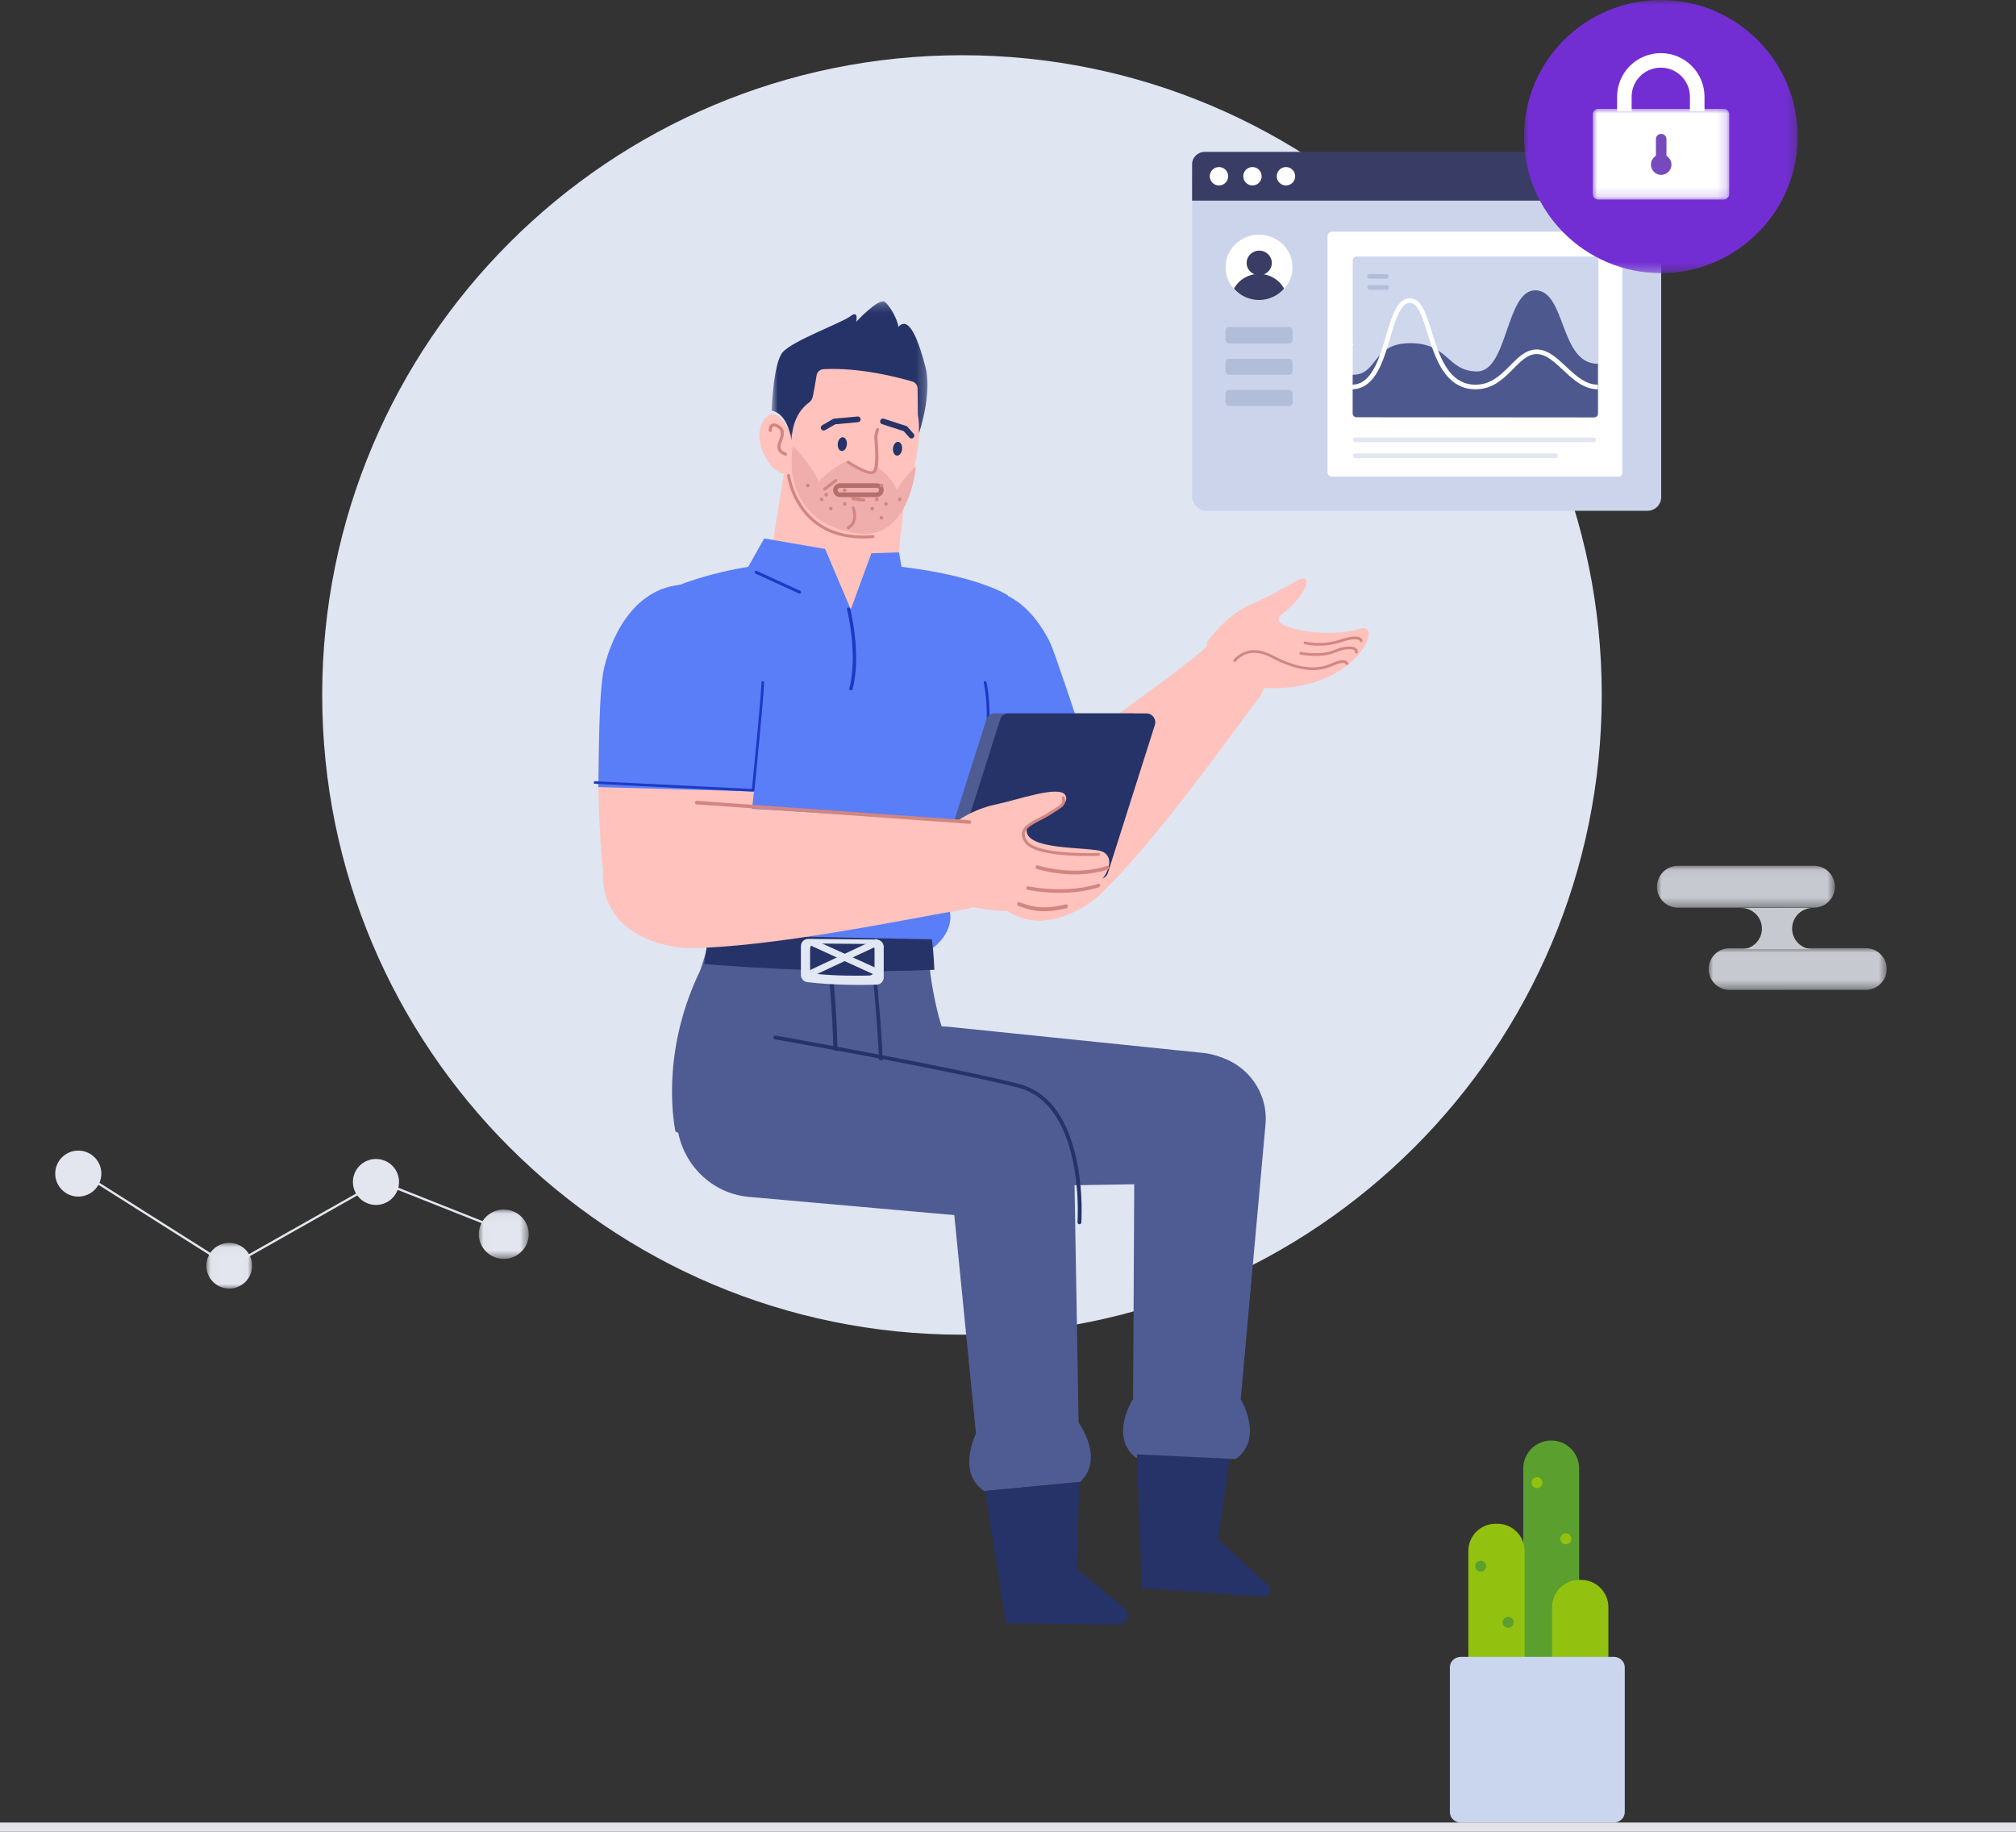 <?xml version="1.0" encoding="UTF-8"?>
<svg width="219px" height="199px" viewBox="0 0 219 199" version="1.1" xmlns="http://www.w3.org/2000/svg" xmlns:xlink="http://www.w3.org/1999/xlink">
    <rect x="0" y="0" width="219" height="199" fill="#333333" stroke="none"/>
    <title>编组 2</title>
    <defs>
        <polygon id="path-1" points="0 0.056 19.325 0.056 19.325 4.611 0 4.611"></polygon>
        <polygon id="path-3" points="0.01 0.012 19.354 0.012 19.354 4.549 0.01 4.549"></polygon>
        <polygon id="path-5" points="0.021 0.028 4.99 0.028 4.99 4.997 0.021 4.997"></polygon>
        <polygon id="path-7" points="0.012 0.042 5.435 0.042 5.435 5.404 0.012 5.404"></polygon>
        <polygon id="path-9" points="3.31874435e-06 0 29.736 0 29.736 29.671 3.31874435e-06 29.671"></polygon>
        <polygon id="path-11" points="1.23555623e-05 2.46225717e-06 14.827 2.46225717e-06 14.827 9.849 1.23555623e-05 9.849"></polygon>
        <polygon id="path-13" points="0.243 0.236 17.178 0.236 17.178 15.374 0.243 15.374"></polygon>
    </defs>
    <g id="控件" stroke="none" stroke-width="1" fill="none" fill-rule="evenodd">
        <g id="5、反馈/7、Result结果/异常403" transform="translate(-85, -100)">
            <g id="编组-2" transform="translate(85, 100)">
                <g id="编组-6">
                    <g id="编组-5" transform="translate(0, 6)">
                        <path d="M104.5,139 C66.116,139 35,107.884 35,69.5 C35,31.116 66.116,0 104.5,0 C142.884,0 174,31.116 174,69.5 C174,107.884 142.884,139 104.5,139 Z" id="Fill-1" fill="#DFE5F1"></path>
                        <g id="插图" transform="translate(0, 9)">
                            <g id="编组-4" transform="translate(157.5, 141.5)">
                                <path d="M14.042,24.02 L7.975,24.02 L7.975,3.026 C7.975,1.355 9.326,2.30926389e-13 10.993,2.30926389e-13 L11.024,2.30926389e-13 C12.691,2.30926389e-13 14.042,1.355 14.042,3.026 L14.042,24.02 Z" id="Fill-1" fill="#5BA02E"></path>
                                <path d="M17.221,29.124 L11.105,29.124 L11.105,18.101 C11.105,16.465 12.433,15.139 14.072,15.139 L14.255,15.139 C15.893,15.139 17.221,16.465 17.221,18.101 L17.221,29.124 Z" id="Fill-3" fill="#92C110"></path>
                                <path d="M8.122,23.917 L2.006,23.917 L2.006,12 C2.006,10.365 3.329,9.039 4.96,9.039 L5.168,9.039 C6.799,9.039 8.122,10.365 8.122,12 L8.122,23.917 Z" id="Fill-5" fill="#92C110"></path>
                                <path d="M1.19,41.5 C0.533,41.5 0,40.993 0,40.367 L0,24.633 C0,24.007 0.533,23.5 1.19,23.5 L17.81,23.5 C18.467,23.5 19,24.007 19,24.633 L19,40.367 C19,40.993 18.467,41.5 17.81,41.5 L1.19,41.5 Z" id="Fill-7" fill="#CAD5EE"></path>
                                <path d="M10.061,4.575 C10.061,4.904 9.794,5.17 9.465,5.17 C9.135,5.17 8.868,4.904 8.868,4.575 C8.868,4.247 9.135,3.98 9.465,3.98 C9.794,3.98 10.061,4.247 10.061,4.575" id="Fill-9" fill="#92C110"></path>
                                <path d="M13.194,10.675 C13.194,11.004 12.927,11.27 12.597,11.27 C12.268,11.27 12,11.004 12,10.675 C12,10.346 12.268,10.08 12.597,10.08 C12.927,10.08 13.194,10.346 13.194,10.675" id="Fill-11" fill="#92C110"></path>
                                <path d="M3.945,13.651 C3.945,13.979 3.678,14.246 3.349,14.246 C3.019,14.246 2.752,13.979 2.752,13.651 C2.752,13.322 3.019,13.056 3.349,13.056 C3.678,13.056 3.945,13.322 3.945,13.651" id="Fill-13" fill="#5BA02E"></path>
                                <path d="M6.929,19.751 C6.929,20.079 6.661,20.346 6.332,20.346 C6.002,20.346 5.735,20.079 5.735,19.751 C5.735,19.422 6.002,19.156 6.332,19.156 C6.661,19.156 6.929,19.422 6.929,19.751" id="Fill-15" fill="#5BA02E"></path>
                            </g>
                            <g id="编组" opacity="0.838" transform="translate(180, 79)">
                                <g>
                                    <mask id="mask-2" fill="white">
                                        <use xlink:href="#path-1"></use>
                                    </mask>
                                    <g id="Clip-2"></g>
                                    <path d="M2.275,4.611 L17.052,4.605 C18.308,4.605 19.325,3.585 19.325,2.329 C19.324,1.073 18.306,0.055 17.051,0.056 L2.272,0.062 C1.017,0.062 -0.001,1.082 -5.73061677e-05,2.338 C0.001,3.594 1.019,4.612 2.275,4.611" id="Fill-1" fill="#E4E6EF" mask="url(#mask-2)"></path>
                                </g>
                                <g transform="translate(5.602, 8.994)">
                                    <mask id="mask-4" fill="white">
                                        <use xlink:href="#path-3"></use>
                                    </mask>
                                    <g id="Clip-4"></g>
                                    <path d="M2.287,4.549 L17.08,4.543 C18.337,4.542 19.355,3.527 19.354,2.276 C19.354,1.025 18.335,0.011 17.078,0.012 L2.286,0.018 C1.028,0.019 0.01,1.033 0.01,2.285 C0.011,3.536 1.031,4.55 2.287,4.549" id="Fill-3" fill="#E4E6EF" mask="url(#mask-4)"></path>
                                </g>
                                <path d="M9.155,4.638 L9.155,4.637 L16.941,4.633 C15.691,4.634 14.679,5.641 14.679,6.881 C14.679,8.122 15.693,9.128 16.943,9.127 L9.156,9.131 L9.156,9.13 C10.398,9.119 11.4,8.117 11.399,6.883 C11.399,5.649 10.395,4.648 9.155,4.638" id="Fill-5" fill="#E4E6EF"></path>
                            </g>
                            <rect id="矩形" fill="#E5E3EA" x="0" y="183" width="219" height="1"></rect>
                            <g id="编组" transform="translate(6, 110)">
                                <g transform="translate(16.396, 9.994)">
                                    <mask id="mask-6" fill="white">
                                        <use xlink:href="#path-5"></use>
                                    </mask>
                                    <g id="Clip-2"></g>
                                    <path d="M4.977,2.766 C4.837,4.131 3.617,5.124 2.252,4.984 C0.887,4.844 -0.106,3.624 0.034,2.258 C0.174,0.894 1.394,-0.1 2.759,0.041 C4.124,0.181 5.117,1.401 4.977,2.766" id="Fill-1" fill="#E4E6EF" mask="url(#mask-6)"></path>
                                </g>
                                <path d="M37.334,3.662 C37.193,5.034 35.963,6.033 34.587,5.892 C33.211,5.751 32.21,4.524 32.351,3.152 C32.492,1.779 33.722,0.781 35.098,0.922 C36.474,1.062 37.475,2.289 37.334,3.662" id="Fill-3" fill="#E4E6EF"></path>
                                <path d="M4.997,2.754 C4.856,4.126 3.625,5.124 2.249,4.984 C0.873,4.843 -0.128,3.616 0.013,2.243 C0.154,0.871 1.385,-0.127 2.761,0.013 C4.137,0.154 5.138,1.381 4.997,2.754" id="Fill-5" fill="#E4E6EF"></path>
                                <g transform="translate(46.001, 6.36)">
                                    <mask id="mask-8" fill="white">
                                        <use xlink:href="#path-7"></use>
                                    </mask>
                                    <g id="Clip-8"></g>
                                    <path d="M5.421,2.997 C5.268,4.47 3.937,5.541 2.447,5.39 C0.957,5.238 -0.126,3.922 0.027,2.45 C0.18,0.977 1.511,-0.094 3.001,0.057 C4.49,0.208 5.574,1.524 5.421,2.997" id="Fill-7" fill="#E4E6EF" mask="url(#mask-8)"></path>
                                </g>
                                <polygon id="Fill-9" fill="#E4E6EF" points="18.936 12.719 18.875 12.681 2.733 2.479 2.861 2.271 18.943 12.436 35.231 3.223 35.284 3.245 49.189 8.76 49.101 8.987 35.249 3.493"></polygon>
                            </g>
                        </g>
                    </g>
                    <g id="编组-8" transform="translate(129.5, 0)">
                        <g id="网页" transform="translate(0, 16.5)">
                            <rect id="矩形" fill="#CBD4EA" fill-rule="nonzero" x="0" y="1.719" width="50.957" height="37.274" rx="1.489"></rect>
                            <g id="分组-2" transform="translate(14.699, 8.663)">
                                <path d="M0.008,26.113 L0.008,0.516 C0.008,0.234 0.236,0.006 0.518,0.006 L31.526,0.006 C31.807,0.006 32.035,0.234 32.035,0.516 L32.035,26.213 L32.035,26.213 C32.035,26.439 31.847,26.622 31.615,26.622 L0.518,26.622 C0.236,26.622 0.008,26.394 0.008,26.113 Z" id="Fill-30" fill="#FFFFFF"></path>
                                <path d="M3.167,20.161 C2.935,20.161 2.747,19.978 2.747,19.752 L2.747,3.12 C2.747,2.894 2.935,2.711 3.167,2.711 L29.023,2.711 C29.255,2.711 29.443,2.894 29.443,3.12 L29.443,19.752 C29.443,19.978 29.255,20.161 29.023,20.161 L3.167,20.161 Z" id="Fill-32" fill="#CED7EC"></path>
                                <path d="M6.399,5.117 L4.566,5.117 C4.424,5.117 4.309,5.005 4.309,4.866 C4.309,4.728 4.424,4.616 4.566,4.616 L6.399,4.616 C6.54,4.616 6.655,4.728 6.655,4.866 C6.655,5.005 6.54,5.117 6.399,5.117" id="Fill-34" fill="#B2BED9"></path>
                                <path d="M6.428,6.318 L4.595,6.318 C4.453,6.318 4.338,6.206 4.338,6.068 C4.338,5.93 4.453,5.818 4.595,5.818 L6.428,5.818 C6.57,5.818 6.685,5.93 6.685,6.068 C6.685,6.206 6.57,6.318 6.428,6.318" id="Fill-36" fill="#B2BED9"></path>
                                <path d="M2.747,15.553 C5.526,15.553 4.788,12.12 8.996,12.12 C13.204,12.12 12.984,15.189 16.266,15.189 C19.599,15.189 19.379,6.376 22.571,6.376 C25.942,6.376 25.181,14.362 29.379,14.362 L29.379,19.774 C29.379,20 29.191,20.184 28.959,20.183 L3.167,20.162 C2.935,20.161 2.747,19.978 2.747,19.752 L2.747,15.553 Z" id="Fill-38" fill="#4C588E"></path>
                                <path d="M2.653,16.879 C6.851,16.879 6.256,7.493 8.961,7.493 C11.539,7.493 10.764,16.879 16.102,16.879 C19.383,16.879 20.416,13.053 22.734,13.053 C25.052,13.053 26.601,16.879 29.379,16.879" id="Stroke-40" stroke="#FFFFFF" stroke-width="0.5"></path>
                                <line x1="3.028" y1="22.614" x2="28.925" y2="22.614" id="Stroke-42" stroke="#E4E6EF" stroke-width="0.5" stroke-linecap="round" stroke-linejoin="round"></line>
                                <line x1="3.028" y1="24.343" x2="24.786" y2="24.343" id="Stroke-44" stroke="#E4E6EF" stroke-width="0.5" stroke-linecap="round" stroke-linejoin="round"></line>
                            </g>
                            <path d="M1.365,0 L49.567,0 C50.321,0 50.932,0.596 50.932,1.331 L50.932,5.297 L0,5.297 L0,1.331 C0,0.596 0.611,0 1.365,0 Z" id="路径" fill="#393D65" fill-rule="nonzero"></path>
                            <ellipse id="椭圆形" fill="#FFFFFF" fill-rule="nonzero" cx="2.918" cy="2.648" rx="1" ry="1"></ellipse>
                            <ellipse id="椭圆形" fill="#FFFFFF" fill-rule="nonzero" cx="6.556" cy="2.648" rx="1" ry="1"></ellipse>
                            <ellipse id="椭圆形" fill="#FFFFFF" fill-rule="nonzero" cx="10.195" cy="2.648" rx="1" ry="1"></ellipse>
                            <polygon id="路径" fill="#FFFFFF" fill-rule="nonzero" points="16.919 21.404 16.292 20.944 16.919 20.486 17.546 20.944"></polygon>
                            <rect id="矩形" fill="#B2BED9" fill-rule="nonzero" x="3.626" y="19.023" width="7.291" height="1.795" rx="0.402"></rect>
                            <rect id="矩形" fill="#B2BED9" fill-rule="nonzero" x="3.626" y="22.478" width="7.291" height="1.741" rx="0.396"></rect>
                            <rect id="矩形" fill="#B2BED9" fill-rule="nonzero" x="3.626" y="25.864" width="7.291" height="1.741" rx="0.396"></rect>
                            <ellipse id="椭圆形" fill="#FFFFFF" fill-rule="nonzero" cx="7.271" cy="12.543" rx="3.64" ry="3.549"></ellipse>
                            <path d="M7.271,16.092 C8.321,16.092 9.316,15.64 9.991,14.857 C9.459,13.873 8.412,13.257 7.271,13.257 C6.13,13.257 5.083,13.873 4.551,14.857 C5.226,15.641 6.222,16.092 7.271,16.092 L7.271,16.092 Z" id="路径" fill="#393D65" fill-rule="nonzero"></path>
                            <ellipse id="椭圆形" fill="#393D65" fill-rule="nonzero" cx="7.291" cy="12.063" rx="1.369" ry="1.335"></ellipse>
                        </g>
                        <g id="编组" transform="translate(36.047, 0)">
                            <g id="分组">
                                <mask id="mask-10" fill="white">
                                    <use xlink:href="#path-9"></use>
                                </mask>
                                <g id="Clip-2"></g>
                                <path d="M3.31874435e-06,14.835 C3.31874435e-06,23.029 6.657,29.671 14.868,29.671 C23.079,29.671 29.736,23.029 29.736,14.835 C29.736,6.642 23.079,-3.31146362e-06 14.868,-3.31146362e-06 C6.657,-3.31146362e-06 3.31874435e-06,6.642 3.31874435e-06,14.835 Z" id="Fill-1" fill="#722ED2" mask="url(#mask-10)"></path>
                            </g>
                            <g id="分组复制" transform="translate(7.475, 5.769)">
                                <g id="分组" transform="translate(2.643, 0)" fill="#FFFFFF">
                                    <path d="M1.581,4.742 C1.581,2.996 2.998,1.581 4.747,1.581 C6.496,1.581 7.913,2.996 7.913,4.742 L7.913,6.325 L9.497,6.325 L9.497,4.742 C9.497,2.125 7.371,0.004 4.75,0.004 L4.749,0.004 C2.128,0.004 0.002,2.125 0.002,4.742 L0.002,6.325 L1.581,6.325 L1.581,4.742 Z" id="Fill-1"></path>
                                </g>
                                <g id="分组" transform="translate(0, 6.058)">
                                    <mask id="mask-12" fill="white">
                                        <use xlink:href="#path-11"></use>
                                    </mask>
                                    <g id="Clip-4"></g>
                                    <path d="M14.234,9.849 L0.593,9.849 C0.267,9.849 1.23555623e-05,9.583 1.23555623e-05,9.258 L1.23555623e-05,0.591 C1.23555623e-05,0.266 0.267,2.46225717e-06 0.593,2.46225717e-06 L14.234,2.46225717e-06 C14.56,2.46225717e-06 14.827,0.266 14.827,0.591 L14.827,9.258 C14.827,9.583 14.56,9.849 14.234,9.849" id="Fill-3" fill="#FFFFFF" mask="url(#mask-12)"></path>
                                </g>
                                <path d="M7.434,8.778 C7.75,8.778 8.007,9.026 8.007,9.333 L8.007,11.161 C8.332,11.355 8.549,11.71 8.549,12.116 C8.549,12.73 8.05,13.228 7.434,13.228 C6.818,13.228 6.319,12.73 6.319,12.116 C6.319,11.71 6.536,11.355 6.861,11.161 L6.861,9.333 C6.861,9.057 7.069,8.828 7.341,8.785 L7.434,8.778 Z" id="形状结合" fill="#764ABC"></path>
                            </g>
                        </g>
                    </g>
                </g>
                <g id="man/坐姿/讨论" transform="translate(108, 104.5) scale(-1, 1) translate(-108, -104.5) translate(64.5, 32.5)">
                    <path d="M14.61,43.151 C18.247,47.9 26.302,59.402 32.328,64.98 C32.328,64.98 38.752,70.637 43.749,64.999 C48.621,59.502 41.779,54.042 41.779,54.042 C34.255,47.767 24.46,41.378 20.385,37.735 C20.385,37.735 18.861,35.174 15.979,37.428 C12.559,40.103 14.61,43.151 14.61,43.151" id="Fill-1" fill="#FFC2BD"></path>
                    <g id="编组-9" transform="translate(11.451, 37.204) scale(-1, 1) rotate(22) translate(-11.451, -37.204) translate(2.951, 30.204)">
                        <path d="M0.229,10.382 C0.229,10.382 1.059,6.939 3.033,4.905 C5.456,2.407 5.611,1.923 6.877,0.47 C8.142,-0.982 8.435,1.409 6.669,4.539 C5.223,6.718 12.41,5.127 15.032,2.87 C17.577,0.679 17.369,10.904 5.37,13.355 C1.396,14.168 0.229,10.382 0.229,10.382" id="Fill-3225" fill="#FFC2BD"></path>
                        <path d="M3.792,11.271 C3.781,11.271 3.77,11.27 3.759,11.267 C3.68,11.25 3.631,11.173 3.649,11.095 C3.654,11.072 4.225,8.742 7.337,9.054 C10.329,9.359 12.335,8.855 13.652,7.473 C14.201,6.898 14.652,6.601 15.012,6.632 C15.218,6.643 15.313,6.752 15.33,6.774 C15.379,6.837 15.366,6.928 15.302,6.975 C15.237,7.022 15.146,7.012 15.096,6.947 C15.096,6.947 15.096,6.948 15.096,6.948 C15.095,6.948 15.061,6.918 14.981,6.918 L14.977,6.918 C14.829,6.92 14.488,7.019 13.867,7.67 C12.482,9.122 10.398,9.652 7.307,9.34 C4.455,9.049 3.939,11.138 3.934,11.159 C3.92,11.226 3.859,11.271 3.792,11.271" id="Fill-3227" fill="#D18682"></path>
                        <path d="M10.136,7.851 C10.068,7.851 10.006,7.802 9.993,7.733 C9.978,7.654 10.03,7.578 10.109,7.562 C10.131,7.558 12.244,7.144 13.332,6.055 C14.144,5.244 15.021,4.8 15.517,4.949 C15.694,5.002 15.81,5.129 15.845,5.305 C15.861,5.384 15.81,5.461 15.73,5.476 C15.649,5.492 15.575,5.441 15.56,5.362 C15.545,5.292 15.507,5.25 15.433,5.228 C15.168,5.145 14.442,5.356 13.538,6.262 C12.386,7.414 10.254,7.832 10.163,7.849 C10.154,7.851 10.145,7.851 10.136,7.851" id="Fill-3229" fill="#D18682"></path>
                        <path d="M10.134,6.63 C10.061,6.63 9.999,6.575 9.991,6.499 C9.983,6.418 10.04,6.345 10.118,6.337 C10.135,6.334 11.922,6.113 13.587,4.7 C14.468,3.954 15.128,3.626 15.544,3.713 C15.748,3.758 15.82,3.887 15.833,3.913 C15.868,3.986 15.839,4.075 15.768,4.111 C15.699,4.147 15.612,4.118 15.577,4.045 C15.579,4.046 15.574,4.014 15.462,3.998 C15.272,3.973 14.8,4.054 13.77,4.927 C12.036,6.399 10.225,6.621 10.15,6.629 C10.144,6.63 10.139,6.63 10.134,6.63" id="Fill-3231" fill="#D18682"></path>
                    </g>
                    <path d="M31.99,57.957 C31.99,57.957 36.503,43.03 37.65,40.5 C38.653,38.286 41.908,32.767 48.065,35.038 C52.989,36.854 53.394,41.518 52.78,44.86 C51.719,50.634 48.265,57.146 45.093,63.056 C45.093,63.056 41.722,69.891 35.185,66.608 C29.653,63.829 31.99,57.957 31.99,57.957" id="Fill-3" fill="#FFC2BD"></path>
                    <path d="M34,47.197 C34.798,44.814 36.998,38.239 37.366,37.449 C38.388,35.254 41.702,29.781 47.974,32.033 C52.989,33.834 53.401,38.458 52.776,41.772 C52.345,44.056 49.52,50.567 48.486,53 L34,47.197 Z" id="Fill-5" fill="#597EF7"></path>
                    <path d="M34.511,50.074 C34.537,50.018 34.598,49.989 34.656,50.004 L34.677,50.011 L48.426,56.259 C48.489,56.288 48.517,56.362 48.489,56.426 C48.463,56.482 48.402,56.511 48.344,56.496 L48.323,56.489 L34.574,50.241 C34.511,50.212 34.483,50.138 34.511,50.074 Z" id="Stroke-7" fill="#965C56" fill-rule="nonzero"></path>
                    <path d="M14.5,88.952 L14.5,88.952 C14.499,85.31 17.225,82.258 20.81,81.889 L48.468,79.046 C53.568,78.521 57.998,82.566 58,87.747 C58.001,92.636 54.04,96.578 49.205,96.499 L21.408,96.045 C17.576,95.983 14.501,92.826 14.5,88.952" id="Fill-27" fill="#4E5C93"></path>
                    <path d="M28.103,125.869 L17.249,126 C14.154,123.743 16.72,119.516 16.72,119.516 L14.028,89.65 C13.675,85.667 16.748,82.195 20.792,82.008 C24.835,81.821 28.224,84.995 28.249,88.993 L28.41,119.482 C28.41,119.482 31.056,123.536 28.103,125.869" id="Fill-29" fill="#4E5C93"></path>
                    <path d="M14.284,140.998 L27.454,140.026 L28,125.5 L17.909,125.979 L19.184,134.729 L13.743,139.712 C13.227,140.183 13.592,141.049 14.284,140.998" id="Fill-31" fill="#253368"></path>
                    <path d="M75.619,67.233 C75.619,67.233 84.712,37.474 83.364,34.787 C82.015,32.099 73.012,28.288 62.023,28.509 C46.881,28.814 42,32.191 42,32.191 C42,32.191 45.515,53.623 48.773,65.278 C47.057,68.332 50.177,70.5 50.177,70.5 C50.177,70.5 69.759,69.598 74.417,69.842 C76.592,68.913 75.619,67.233 75.619,67.233" id="Fill-33" fill="#597EF7"></path>
                    <path d="M48.813,91.699 L60.347,97 L78.116,90.452 C78.116,90.452 79.987,82.345 75.467,73.003 C74.844,71.287 74.59,70 74.59,70 C74.59,70 59.654,70.496 50.725,70.624 L50.412,73.432 C50.412,73.432 49.725,78.845 48.189,81.41 C45.188,86.42 48.813,91.699 48.813,91.699" id="Fill-35" fill="#4E5C93"></path>
                    <polygon id="Fill-37" fill="#FFC2BD" points="67.5 26.151 65.383 13 52.5 14.232 53.956 28.519 58.343 35"></polygon>
                    <path d="M60.867,5.132 C60.867,5.132 53.611,4.11 52.097,7.756 C50.624,11.301 51.889,23.294 55.771,24.657 C58.935,25.768 64.962,24.312 65.741,18.347 C65.741,18.347 66.447,13.758 65.528,9.854 C64.608,5.95 60.867,5.132 60.867,5.132" id="Fill-39" fill="#FFC2BD"></path>
                    <path d="M65.456,15.122 C65.456,15.122 66.828,11.14 68.409,12.991 C69.99,14.841 68.118,18.89 66.101,18.998 C64.084,19.105 65.456,15.122 65.456,15.122" id="Fill-41" fill="#FFC2BD"></path>
                    <g id="分组" transform="translate(50.5, 0)">
                        <mask id="mask-14" fill="white">
                            <use xlink:href="#path-13"></use>
                        </mask>
                        <g id="Clip-44"></g>
                        <path d="M1.167,14.558 C1.167,14.558 -0.287,10.281 0.452,7.431 C1.191,4.58 2.235,1.693 3.405,3.012 C3.475,2.313 4.227,0.842 4.86,0.306 C5.493,-0.23 7.995,2.464 7.995,2.464 C7.995,2.464 7.676,1.121 8.618,1.853 C9.561,2.584 15,4.544 16.007,5.805 C17.015,7.066 17.178,12.124 17.178,12.124 C17.178,12.124 15.516,12.169 15.014,15.374 C14.939,12.851 13.73,11.672 13.129,11.24 C12.902,11.076 12.753,10.829 12.698,10.556 C12.593,10.032 12.424,9.152 12.296,8.287 C12.239,7.907 11.918,7.624 11.529,7.604 C7.57,7.403 3.38,8.509 1.893,8.949 C1.557,9.048 1.327,9.352 1.323,9.699 L1.287,12.581 C1.287,12.581 1.144,13.103 1.167,14.558" id="Fill-43" fill="#253368" mask="url(#mask-14)"></path>
                    </g>
                    <path d="M60.767,12.748 L60.8,12.751 L62.141,12.939 C62.31,12.963 62.427,13.12 62.404,13.289 C62.381,13.447 62.243,13.561 62.086,13.555 L62.055,13.552 L60.781,13.373 L58.408,14.09 C58.255,14.136 58.093,14.058 58.033,13.913 L58.023,13.883 C57.976,13.73 58.055,13.568 58.199,13.508 L58.229,13.497 L60.668,12.761 C60.7,12.752 60.733,12.747 60.767,12.748 Z" id="Stroke-45" fill="#253368" fill-rule="nonzero" transform="translate(60.208, 13.426) rotate(22) translate(-60.208, -13.426) "></path>
                    <path d="M53.195,13.396 L55.732,13.752 C55.901,13.776 56.019,13.933 55.995,14.102 C55.973,14.26 55.834,14.374 55.678,14.368 L55.646,14.365 L53.193,14.02 L52.343,14.373 C52.195,14.435 52.027,14.373 51.953,14.234 L51.939,14.206 C51.878,14.058 51.94,13.89 52.078,13.815 L52.106,13.802 L53.034,13.416 C53.075,13.399 53.119,13.392 53.163,13.393 L53.195,13.396 Z" id="Stroke-47" fill="#253368" fill-rule="nonzero" transform="translate(53.957, 13.895) rotate(-26) translate(-53.957, -13.895) "></path>
                    <path d="M65.175,16.12 C65.175,16.12 63.389,17.988 62.552,19.803 C60.908,18.12 59.309,17.509 59.309,17.509 C59.309,17.509 57.736,19.078 56.772,18.773 C56.445,18.448 56.433,18.077 56.433,18.077 C56.433,18.077 54.958,18.875 54.064,20.697 C53.468,19.552 52,18.157 52,18.157 C52,18.157 52.627,26.046 58.133,25.47 C63.683,24.766 65.162,21.303 65.481,18.516 C65.529,17.649 65.506,15.468 65.175,16.12" id="Fill-49" fill="#EFADAB"></path>
                    <path d="M56.136,14.003 C56.221,13.988 56.304,14.028 56.334,14.096 L56.341,14.117 L56.541,14.92 L56.544,14.965 L56.525,15.15 L56.499,15.432 C56.493,15.497 56.488,15.565 56.483,15.635 C56.449,16.065 56.428,16.492 56.422,16.89 L56.421,17.053 C56.421,17.964 56.524,18.584 56.696,18.673 C56.855,18.756 57.258,18.663 57.797,18.417 C57.957,18.344 58.125,18.259 58.299,18.165 C58.523,18.045 58.744,17.916 58.953,17.786 L59.057,17.721 L59.222,17.615 C59.297,17.565 59.405,17.576 59.464,17.641 C59.522,17.706 59.509,17.799 59.433,17.849 L59.358,17.899 C59.298,17.938 59.23,17.981 59.154,18.027 C58.94,18.16 58.713,18.293 58.483,18.417 C58.302,18.514 58.126,18.603 57.958,18.679 C57.311,18.975 56.826,19.087 56.518,18.928 C56.17,18.747 56.062,18.042 56.078,16.886 C56.083,16.482 56.105,16.051 56.138,15.616 L56.164,15.311 L56.198,14.96 L56.004,14.18 C55.986,14.107 56.033,14.035 56.112,14.009 L56.136,14.003 Z" id="Stroke-53" fill="#D18682" fill-rule="nonzero"></path>
                    <path d="M58.839,21.501 C58.918,21.49 58.99,21.557 58.999,21.649 C59.007,21.733 58.961,21.809 58.893,21.831 L58.872,21.835 L57.661,21.999 C57.582,22.01 57.51,21.943 57.501,21.851 C57.493,21.767 57.539,21.691 57.607,21.669 L57.628,21.665 L58.839,21.501 Z" id="Stroke-55" fill="#D18682" fill-rule="nonzero"></path>
                    <path d="M59.507,15.814 C59.553,16.227 59.811,16.533 60.083,16.497 C60.355,16.462 60.539,16.098 60.493,15.686 C60.447,15.273 60.189,14.967 59.917,15.003 C59.645,15.038 59.461,15.402 59.507,15.814" id="Fill-57" fill="#253368"></path>
                    <path d="M53.507,16.314 C53.553,16.727 53.811,17.033 54.083,16.997 C54.355,16.962 54.539,16.598 54.493,16.186 C54.447,15.773 54.189,15.467 53.917,15.503 C53.645,15.538 53.461,15.902 53.507,16.314" id="Fill-59" fill="#253368"></path>
                    <rect id="矩形" stroke="#B46F6C" stroke-width="0.5" x="55.75" y="20.25" width="5" height="1" rx="0.5"></rect>
                    <path d="M65.832,19 L65.856,19.001 C65.946,19.012 66.01,19.092 65.999,19.181 L65.987,19.261 L65.969,19.363 C65.963,19.4 65.955,19.438 65.947,19.479 C65.9,19.712 65.835,19.972 65.75,20.251 C65.506,21.047 65.146,21.844 64.647,22.588 C63.059,24.955 60.464,26.263 56.651,25.956 C56.56,25.949 56.493,25.871 56.501,25.782 C56.508,25.693 56.587,25.627 56.677,25.635 C60.368,25.932 62.85,24.681 64.373,22.411 C64.853,21.695 65.201,20.926 65.436,20.158 C65.506,19.928 65.562,19.712 65.605,19.514 L65.625,19.417 C65.652,19.284 65.667,19.19 65.673,19.142 C65.683,19.061 65.752,19.002 65.832,19 Z M60.793,19.569 L60.815,19.583 L62.003,20.499 C62.074,20.554 62.086,20.655 62.03,20.725 C61.98,20.788 61.892,20.804 61.823,20.767 L61.8,20.752 L60.613,19.837 C60.542,19.782 60.529,19.681 60.585,19.611 C60.635,19.548 60.724,19.532 60.793,19.569 Z" id="Stroke-63" fill="#D18682" fill-rule="nonzero"></path>
                    <path d="M58.68,22.6 C58.715,22.513 58.806,22.476 58.882,22.516 C58.958,22.556 58.991,22.659 58.955,22.745 L58.938,22.792 C58.921,22.838 58.901,22.903 58.881,22.982 C58.805,23.279 58.779,23.584 58.832,23.862 C58.899,24.207 59.082,24.482 59.416,24.673 C59.491,24.716 59.521,24.82 59.484,24.905 C59.446,24.99 59.355,25.024 59.28,24.982 C58.862,24.743 58.621,24.381 58.535,23.936 C58.47,23.593 58.5,23.233 58.589,22.885 C58.622,22.756 58.656,22.658 58.68,22.6 Z" id="Stroke-65" fill="#D18682" fill-rule="nonzero"></path>
                    <path d="M66.987,13.623 C67.49,13.37 67.831,13.526 67.953,13.916 C67.985,14.019 67.998,14.121 68,14.209 L68,14.269 C67.996,14.359 67.915,14.43 67.82,14.426 C67.734,14.423 67.665,14.359 67.656,14.279 L67.655,14.255 C67.656,14.185 67.648,14.094 67.622,14.01 C67.56,13.811 67.451,13.762 67.149,13.914 C66.59,14.196 66.581,14.611 66.932,15.485 C67.225,16.216 66.963,16.762 66.227,16.992 C66.136,17.02 66.038,16.973 66.009,16.887 C65.979,16.801 66.028,16.708 66.119,16.679 C66.647,16.514 66.822,16.183 66.631,15.658 L66.555,15.464 C66.205,14.536 66.25,13.995 66.987,13.623 Z" id="Stroke-67" fill="#D18682" fill-rule="nonzero"></path>
                    <path d="M59.56,20.805 C59.591,20.91 59.701,20.971 59.806,20.94 C59.911,20.91 59.971,20.799 59.94,20.695 C59.909,20.59 59.799,20.529 59.694,20.56 C59.589,20.59 59.529,20.701 59.56,20.805" id="Fill-69" fill="#D18682"></path>
                    <path d="M61.56,21.306 C61.591,21.411 61.701,21.471 61.806,21.44 C61.911,21.41 61.971,21.3 61.94,21.195 C61.909,21.089 61.799,21.029 61.695,21.06 C61.589,21.091 61.529,21.201 61.56,21.306" id="Fill-71" fill="#D18682"></path>
                    <path d="M55.057,22.204 C55.032,22.31 55.097,22.417 55.203,22.443 C55.31,22.468 55.417,22.403 55.443,22.297 C55.468,22.19 55.403,22.083 55.297,22.058 C55.19,22.032 55.083,22.097 55.057,22.204" id="Fill-73" fill="#D18682"></path>
                    <path d="M53.557,21.704 C53.532,21.81 53.597,21.917 53.703,21.943 C53.81,21.968 53.917,21.903 53.942,21.797 C53.968,21.69 53.903,21.583 53.796,21.558 C53.69,21.532 53.583,21.597 53.557,21.704" id="Fill-75" fill="#D18682"></path>
                    <path d="M56.557,22.704 C56.532,22.81 56.597,22.917 56.703,22.943 C56.81,22.968 56.917,22.903 56.943,22.797 C56.968,22.69 56.902,22.583 56.796,22.558 C56.69,22.532 56.583,22.597 56.557,22.704" id="Fill-77" fill="#D18682"></path>
                    <path d="M58.057,21.704 C58.032,21.81 58.097,21.917 58.203,21.943 C58.31,21.968 58.417,21.903 58.443,21.797 C58.468,21.69 58.402,21.583 58.296,21.558 C58.19,21.532 58.083,21.598 58.057,21.704" id="Fill-79" fill="#D18682"></path>
                    <path d="M63.557,20.204 C63.532,20.31 63.597,20.417 63.703,20.443 C63.81,20.468 63.917,20.403 63.943,20.296 C63.968,20.19 63.902,20.083 63.796,20.058 C63.69,20.032 63.583,20.097 63.557,20.204" id="Fill-81" fill="#D18682"></path>
                    <path d="M61.06,22.805 C61.091,22.91 61.201,22.971 61.306,22.94 C61.411,22.909 61.471,22.799 61.44,22.694 C61.409,22.589 61.299,22.529 61.195,22.56 C61.089,22.59 61.029,22.7 61.06,22.805" id="Fill-83" fill="#D18682"></path>
                    <path d="M59.56,22.306 C59.591,22.411 59.701,22.471 59.806,22.44 C59.911,22.41 59.971,22.3 59.94,22.194 C59.909,22.089 59.799,22.029 59.694,22.06 C59.589,22.091 59.529,22.201 59.56,22.306" id="Fill-85" fill="#D18682"></path>
                    <path d="M55.56,23.805 C55.591,23.91 55.701,23.971 55.806,23.94 C55.911,23.909 55.971,23.799 55.94,23.694 C55.909,23.589 55.799,23.529 55.694,23.56 C55.589,23.59 55.529,23.7 55.56,23.805" id="Fill-87" fill="#D18682"></path>
                    <path d="M56.06,21.806 C56.091,21.911 56.2,21.971 56.305,21.94 C56.411,21.91 56.471,21.799 56.44,21.694 C56.409,21.589 56.299,21.529 56.194,21.56 C56.089,21.591 56.029,21.701 56.06,21.806" id="Fill-89" fill="#D18682"></path>
                    <path d="M55.56,20.306 C55.591,20.411 55.701,20.471 55.806,20.44 C55.911,20.41 55.971,20.3 55.94,20.195 C55.909,20.089 55.799,20.029 55.695,20.06 C55.589,20.091 55.529,20.201 55.56,20.306" id="Fill-91" fill="#D18682"></path>
                    <path d="M62.06,21.806 C62.091,21.911 62.201,21.971 62.306,21.94 C62.411,21.91 62.471,21.799 62.44,21.694 C62.409,21.589 62.299,21.529 62.194,21.56 C62.089,21.591 62.029,21.701 62.06,21.806" id="Fill-93" fill="#D18682"></path>
                    <path d="M53,32.346 L53.837,27.509 L56.842,27.611 L59.079,33.712 L61.865,27.137 L68.485,26 L70.5,29.574 C70.5,29.574 66.92,36.766 58.654,35.933 C54.571,35.521 53,32.346 53,32.346" id="Fill-95" fill="#597EF7"></path>
                    <path d="M44.521,41.504 C44.603,41.522 44.655,41.598 44.635,41.674 L44.621,41.735 C44.614,41.769 44.604,41.814 44.593,41.868 L44.585,41.91 C44.547,42.107 44.508,42.341 44.473,42.61 C44.256,44.23 44.229,46.234 44.514,48.562 C44.908,51.788 45.858,55.22 47.488,58.803 C47.521,58.875 47.484,58.958 47.407,58.989 C47.329,59.019 47.24,58.986 47.207,58.913 C45.566,55.306 44.608,51.846 44.21,48.594 C43.932,46.316 43.949,44.344 44.15,42.73 L44.169,42.575 C44.206,42.301 44.245,42.062 44.285,41.859 L44.314,41.715 L44.338,41.61 C44.355,41.541 44.423,41.496 44.497,41.5 L44.521,41.504 Z" id="Stroke-97" fill="#1D39C4" fill-rule="nonzero"></path>
                    <path d="M50,72.857 C61.772,73.398 75,72.228 75,72.228 L74.535,69 C74.535,69 60.327,69.373 50.271,69.547 C50.058,71.096 50,72.857 50,72.857" id="Fill-99" fill="#253368"></path>
                    <path d="M61.34,72.501 C61.465,72.513 61.555,72.616 61.542,72.73 L61.516,72.956 C61.496,73.141 61.474,73.356 61.45,73.6 L61.399,74.14 C61.347,74.696 61.296,75.298 61.248,75.94 C61.003,79.213 60.892,82.546 60.99,85.654 C61.091,88.872 61.413,91.618 61.993,93.742 C62.024,93.853 61.95,93.966 61.828,93.994 C61.706,94.022 61.583,93.954 61.552,93.842 C60.963,91.684 60.638,88.911 60.536,85.666 C60.437,82.542 60.549,79.197 60.795,75.912 L60.844,75.281 C60.889,74.732 60.934,74.217 60.98,73.74 L61.028,73.263 L61.09,72.686 C61.102,72.58 61.198,72.502 61.311,72.5 L61.34,72.501 Z" id="Stroke-101" fill="#253368" fill-rule="nonzero"></path>
                    <path d="M56.538,73.001 C56.648,73.013 56.728,73.116 56.716,73.231 L56.671,73.691 L56.589,74.554 L56.532,75.182 C56.456,76.031 56.381,76.926 56.31,77.844 C56.215,79.072 56.133,80.269 56.068,81.408 L56.032,82.075 C55.792,86.672 55.888,89.725 56.365,90.113 C56.594,90.299 56.874,90.504 57.197,90.722 C57.442,90.888 57.71,91.061 57.997,91.238 C58.52,91.562 59.081,91.888 59.642,92.199 L59.871,92.325 L60.35,92.583 L60.389,92.604 C60.488,92.655 60.528,92.781 60.479,92.884 C60.429,92.988 60.309,93.03 60.21,92.978 L60.002,92.867 L59.795,92.755 C59.687,92.697 59.573,92.634 59.455,92.569 C58.888,92.255 58.322,91.926 57.793,91.598 C57.502,91.418 57.229,91.242 56.98,91.073 C56.647,90.849 56.358,90.638 56.119,90.443 C55.458,89.906 55.371,86.834 55.647,81.761 C55.709,80.632 55.788,79.443 55.88,78.22 L55.911,77.811 C55.991,76.776 56.076,75.77 56.162,74.826 L56.261,73.762 L56.318,73.187 C56.329,73.081 56.413,73.002 56.513,73 L56.538,73.001 Z" id="Stroke-103" fill="#253368" fill-rule="nonzero"></path>
                    <path d="M55.5,70.371 L55.5,73.676 C55.5,74.108 55.842,74.462 56.275,74.474 C57.71,74.516 60.899,74.553 63.792,74.199 C64.196,74.15 64.5,73.811 64.5,73.406 L64.5,70.298 C64.5,69.854 64.138,69.495 63.692,69.5 C62.053,69.519 58.317,69.562 56.294,69.573 C55.853,69.576 55.5,69.932 55.5,70.371" id="Fill-105" fill="#E1E7F3"></path>
                    <path d="M56.5,70.612 L56.501,72.925 C56.501,73.227 56.767,73.474 57.104,73.483 C58.22,73.511 60.7,73.536 62.949,73.288 C63.263,73.253 63.5,73.016 63.5,72.732 L63.499,70.558 C63.499,70.247 63.218,69.997 62.871,70 C61.596,70.014 58.69,70.046 57.117,70.054 C56.774,70.056 56.5,70.305 56.5,70.612" id="Fill-107" fill="#253368"></path>
                    <polygon id="Fill-109" fill="#E1E7F3" points="63.146 73.5 56 70.177 56.295 69.5 63.5 72.885"></polygon>
                    <polygon id="Fill-111" fill="#E1E7F3" points="63.5 70.192 56.285 73.5 56 72.812 63.299 69.5"></polygon>
                    <path d="M69.325,29.51 C69.393,29.479 69.468,29.523 69.492,29.608 C69.514,29.685 69.488,29.769 69.433,29.807 L69.414,29.819 L64.675,31.99 C64.607,32.021 64.532,31.977 64.508,31.892 C64.486,31.815 64.512,31.731 64.567,31.693 L64.586,31.681 L69.325,29.51 Z" id="Stroke-113" fill="#1D39C4" fill-rule="nonzero"></path>
                    <path d="M59.355,33.503 C59.453,33.519 59.516,33.596 59.496,33.674 L59.442,33.904 C59.428,33.966 59.413,34.034 59.398,34.107 L59.342,34.376 C59.287,34.654 59.232,34.954 59.18,35.275 C58.914,36.916 58.794,38.588 58.902,40.146 C58.956,40.928 59.068,41.658 59.242,42.325 C59.263,42.403 59.2,42.48 59.102,42.497 C59.004,42.513 58.908,42.463 58.888,42.385 C58.709,41.702 58.595,40.958 58.54,40.162 C58.431,38.584 58.552,36.895 58.821,35.237 C58.882,34.86 58.947,34.509 59.013,34.192 L59.086,33.852 L59.141,33.616 C59.159,33.546 59.238,33.497 59.326,33.5 L59.355,33.503 Z" id="Stroke-115" fill="#1D39C4" fill-rule="nonzero"></path>
                    <path d="M35.038,93.612 L35.038,93.612 C34.668,89.976 37.058,86.646 40.567,85.904 L67.644,80.185 C72.636,79.13 77.428,82.706 77.953,87.878 C78.449,92.758 74.928,97.105 70.136,97.53 L42.588,99.973 C38.791,100.31 35.431,97.479 35.038,93.612" id="Fill-117" fill="#4E5C93"></path>
                    <path d="M44.564,129.5 L34.167,128.499 C31.449,125.953 34.331,122.054 34.331,122.054 L34.841,92.341 C34.915,88.38 38.203,85.276 42.077,85.513 L42.077,85.513 C45.95,85.748 48.853,89.229 48.465,93.171 L45.477,123.236 C45.477,123.236 47.62,127.508 44.564,129.5" id="Fill-119" fill="#4E5C93"></path>
                    <path d="M30.063,144 L42.212,143.861 L44.5,129.469 L34.262,128.5 L34.529,137.967 L29.383,142.165 C28.62,142.788 29.074,144.011 30.063,144" id="Fill-121" fill="#253368"></path>
                    <path d="M67.497,80.169 C67.517,80.28 67.442,80.387 67.329,80.407 L66.064,80.632 C65.201,80.787 64.253,80.958 63.239,81.143 L61.433,81.474 C58.631,81.99 55.849,82.515 53.209,83.029 L52.602,83.148 C51.806,83.304 51.033,83.457 50.284,83.607 L49.261,83.813 C45.76,84.522 42.947,85.138 40.988,85.633 C37.995,86.389 36.117,88.961 35.145,92.797 C34.542,95.173 34.365,97.657 34.426,99.763 L34.436,100.031 L34.448,100.281 C34.456,100.394 34.369,100.492 34.255,100.5 C34.141,100.507 34.042,100.422 34.034,100.309 L34.029,100.223 C34.026,100.154 34.022,100.073 34.019,99.981 C33.938,97.797 34.109,95.193 34.742,92.697 C35.748,88.73 37.715,86.037 40.886,85.236 L41.384,85.112 C43.403,84.616 46.193,84.013 49.61,83.324 L50.578,83.13 C51.21,83.004 51.858,82.876 52.522,82.746 L53.741,82.508 C56.403,81.992 59.199,81.467 62.004,80.952 L63.666,80.649 C64.409,80.513 65.114,80.386 65.772,80.268 L67.256,80.003 C67.369,79.983 67.477,80.058 67.497,80.169 Z" id="Stroke-123" fill="#253368" fill-rule="nonzero"></path>
                    <path d="M48.535,63 L33.566,63 C33.146,63 32.774,62.728 32.647,62.326 L27.546,46.261 C27.348,45.637 27.812,45 28.465,45 L43.435,45 C43.854,45 44.226,45.272 44.354,45.674 L49.454,61.739 C49.652,62.363 49.188,63 48.535,63" id="Fill-125" fill="#4E5C93"></path>
                    <path d="M47.035,63 L32.065,63 C31.646,63 31.274,62.728 31.146,62.326 L26.046,46.261 C25.848,45.637 26.312,45 26.965,45 L41.935,45 C42.354,45 42.726,45.272 42.853,45.674 L47.954,61.739 C48.152,62.363 47.688,63 47.035,63" id="Fill-127" fill="#253368"></path>
                    <path d="M46.276,66.201 C52.746,67.294 67.812,70.492 76.819,70.5 C76.819,70.5 86.205,70.281 85.997,62.209 C85.794,54.338 76.22,55.015 76.22,55.015 C65.49,55.547 52.925,56.53 46.93,56.625 C46.93,56.625 43.72,56.83 43.094,60.7 C42.351,65.293 46.276,66.201 46.276,66.201" id="Fill-129" fill="#FFC2BD"></path>
                    <path d="M70.555,61.726 C70.555,61.726 68.468,44.717 68.5,41.663 C68.529,38.99 69.364,31.992 76.618,31.523 C82.419,31.147 84.41,35.53 85.28,39.161 C86.781,45.434 86.688,53.639 86.111,60.992 C86.111,60.992 85.745,69.364 77.654,68.988 C70.807,68.669 70.555,61.726 70.555,61.726" id="Fill-131" fill="#FFC2BD"></path>
                    <path d="M68.951,53.5 C68.663,50.657 67.489,42.814 67.5,41.825 C67.53,39.076 68.77,31.502 76.247,31.019 C82.226,30.632 84.967,36.277 85.863,40.011 C86.48,42.586 86.432,50.008 86.5,53.009 L68.951,53.5 Z" id="Fill-133" fill="#597EF7"></path>
                    <path d="M68.644,41.5 C68.723,41.501 68.786,41.565 68.785,41.642 L68.786,41.727 C68.808,42.668 69.246,47.468 69.671,51.741 L69.818,53.212 L86.85,52.374 C86.921,52.37 86.982,52.419 86.997,52.485 L87,52.508 C87.003,52.578 86.954,52.638 86.887,52.652 L86.864,52.655 L69.697,53.5 C69.621,53.504 69.556,53.448 69.548,53.373 L69.312,51.009 C68.896,46.776 68.493,42.305 68.5,41.639 C68.501,41.562 68.566,41.499 68.644,41.5 Z" id="Stroke-135" fill="#1D39C4" fill-rule="nonzero"></path>
                    <path d="M45.57,66.092 C45.57,66.092 48.243,66.079 49.913,62.771 C51.425,59.775 49.54,58.357 49.54,58.357 C49.54,58.357 47.115,55.681 43.361,54.904 C40.9,54.394 36.377,52.742 35.762,53.908 C34.96,55.427 39.721,56.291 39.957,57.507 C40.434,59.973 33.111,59.448 31.763,60.009 C29.694,60.871 31.758,65.38 38.874,66.325 C40.816,66.582 42.742,66.596 45.57,66.092" id="Fill-137" fill="#FFC2BD"></path>
                    <path d="M38.995,61.654 C39.016,61.763 38.965,61.874 38.881,61.901 L38.795,61.927 L38.683,61.959 C38.643,61.971 38.6,61.983 38.555,61.995 C38.294,62.064 37.997,62.134 37.669,62.199 C35.755,62.578 33.74,62.635 31.851,62.163 C31.602,62.1 31.358,62.029 31.118,61.949 C31.034,61.92 30.983,61.809 31.005,61.701 C31.027,61.592 31.113,61.527 31.197,61.555 C31.43,61.633 31.669,61.702 31.911,61.763 C33.76,62.225 35.74,62.169 37.622,61.797 C37.944,61.733 38.236,61.664 38.491,61.596 L38.673,61.546 L38.804,61.506 C38.888,61.479 38.974,61.545 38.995,61.654 Z" id="Stroke-139" fill="#D18682" fill-rule="nonzero"></path>
                    <path d="M32.007,63.638 C32.032,63.535 32.12,63.477 32.203,63.509 L32.272,63.533 L32.369,63.565 C32.404,63.576 32.442,63.588 32.483,63.6 C32.717,63.67 32.993,63.74 33.309,63.806 C35.13,64.184 37.329,64.246 39.82,63.788 C39.906,63.773 39.986,63.846 39.998,63.952 C40.011,64.059 39.952,64.158 39.866,64.174 C37.341,64.637 35.109,64.574 33.257,64.19 C32.934,64.123 32.651,64.051 32.41,63.979 L32.238,63.925 L32.123,63.886 C32.118,63.884 32.114,63.882 32.111,63.881 C32.028,63.849 31.982,63.74 32.007,63.638 Z" id="Stroke-141" fill="#D18682" fill-rule="nonzero"></path>
                    <path d="M40.997,65.671 C41.013,65.787 40.962,65.901 40.882,65.924 L40.618,66.01 C40.424,66.074 40.205,66.15 40.198,66.152 C38.895,66.58 37.653,66.645 35.624,66.166 C35.544,66.147 35.489,66.037 35.502,65.921 C35.515,65.804 35.591,65.724 35.672,65.743 L35.957,65.808 C37.734,66.196 38.868,66.134 40.04,65.764 L40.823,65.504 C40.903,65.481 40.981,65.556 40.997,65.671 Z" id="Stroke-143" fill="#D18682" fill-rule="nonzero"></path>
                    <path d="M35.855,54.111 C35.881,54.028 35.969,53.982 36.052,54.007 C36.135,54.032 36.182,54.12 36.156,54.203 C36.064,54.505 36.087,54.664 36.238,54.834 C36.326,54.932 36.458,55.037 36.671,55.179 L36.817,55.274 L37.64,55.792 C37.804,55.896 37.963,55.987 38.203,56.114 L38.814,56.432 C39.584,56.836 39.937,57.068 40.209,57.396 C40.614,57.883 40.605,58.44 40.127,59.082 C39.608,59.78 38.212,60.181 36.188,60.374 C35.031,60.484 33.815,60.514 32.718,60.495 L32.403,60.488 L32.151,60.479 C32.064,60.476 31.996,60.402 32,60.316 C32.004,60.229 32.077,60.161 32.164,60.165 L32.244,60.168 L32.474,60.175 C33.624,60.203 34.926,60.179 36.158,60.061 L36.396,60.037 C38.2,59.844 39.449,59.467 39.875,58.894 C40.269,58.365 40.275,57.968 39.967,57.596 C39.73,57.311 39.396,57.092 38.661,56.707 L38.116,56.424 C37.877,56.298 37.714,56.207 37.557,56.111 L36.611,55.516 C36.59,55.502 36.572,55.491 36.559,55.482 C36.288,55.305 36.122,55.176 36.004,55.043 C35.772,54.784 35.733,54.511 35.855,54.111 Z" id="Stroke-145" fill="#D18682" fill-rule="nonzero"></path>
                    <path d="M75.838,54.5 C75.922,54.494 75.995,54.575 76,54.68 C76.004,54.776 75.951,54.859 75.878,54.878 L75.855,54.882 L46.162,57 C46.078,57.006 46.005,56.925 46,56.82 C45.996,56.724 46.049,56.641 46.122,56.622 L46.145,56.618 L75.838,54.5 Z" id="Stroke-147" fill="#D18682" fill-rule="nonzero"></path>
                </g>
            </g>
        </g>
    </g>
</svg>